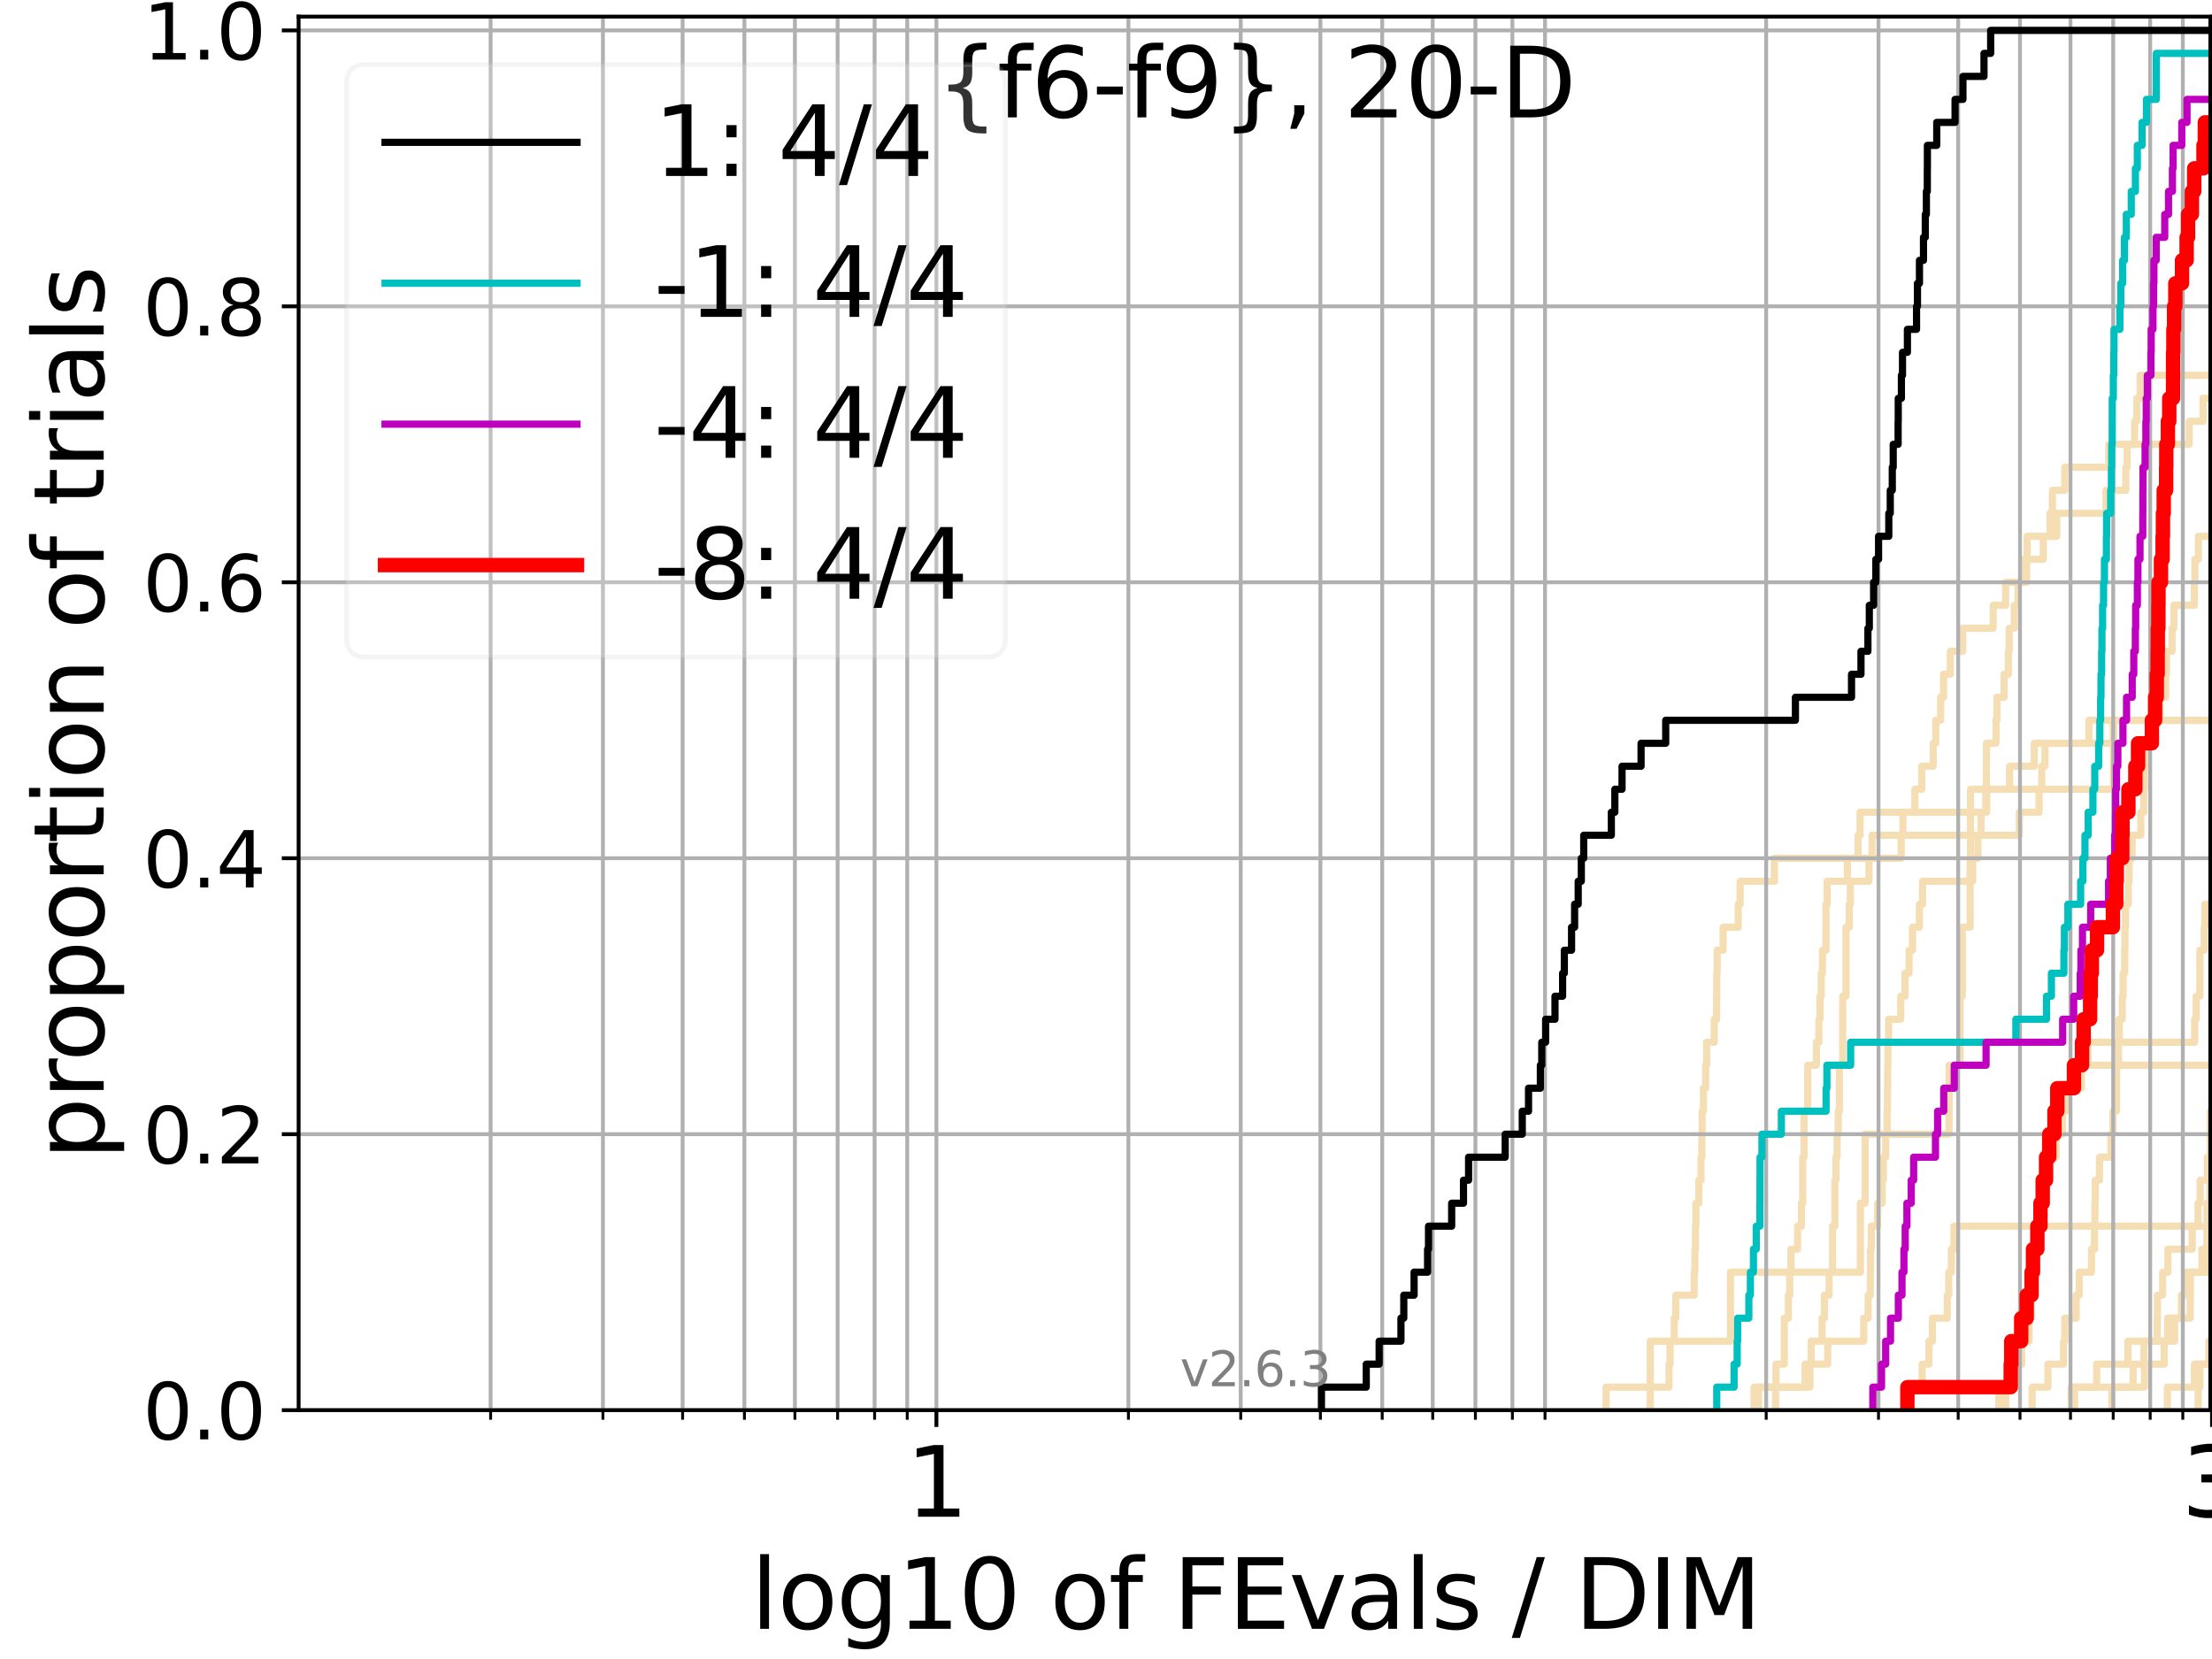 <?xml version="1.0" encoding="utf-8" standalone="no"?>
<!DOCTYPE svg PUBLIC "-//W3C//DTD SVG 1.1//EN"
  "http://www.w3.org/Graphics/SVG/1.1/DTD/svg11.dtd">
<svg xmlns:xlink="http://www.w3.org/1999/xlink" width="460.8pt" height="345.6pt" viewBox="0 0 460.8 345.6" xmlns="http://www.w3.org/2000/svg" version="1.1">
 <defs>
  <style type="text/css">*{stroke-linejoin: round; stroke-linecap: butt}</style>
 </defs>
 <g id="figure_1">
  <g id="patch_1">
   <path d="M 0 345.6 
L 460.8 345.6 
L 460.8 0 
L 0 0 
z
" style="fill: #ffffff"/>
  </g>
  <g id="axes_1">
   <g id="patch_2">
    <path d="M 62.208 293.76 
L 460.8 293.76 
L 460.8 3.456 
L 62.208 3.456 
z
" style="fill: #ffffff"/>
   </g>
   <g id="line2d_1">
    <path d="M 365.411 293.76 
L 365.411 288.97 
L 369.973 288.97 
L 369.973 284.179 
L 371.701 284.179 
L 371.701 279.389 
L 371.701 279.389 
L 371.701 274.598 
L 372.546 274.598 
L 372.546 269.808 
L 372.825 269.808 
L 372.825 265.017 
L 373.103 265.017 
L 373.103 260.227 
L 374.471 260.227 
L 374.471 255.436 
L 375.277 255.436 
L 375.277 250.646 
L 375.543 250.646 
L 375.543 245.855 
L 375.543 245.855 
L 375.543 241.065 
L 375.808 241.065 
L 375.808 236.274 
L 375.808 236.274 
L 375.808 231.484 
L 376.596 231.484 
L 376.596 226.693 
L 376.596 226.693 
L 376.596 221.903 
L 378.392 221.903 
L 378.392 217.112 
L 378.895 217.112 
L 378.895 212.322 
L 379.145 212.322 
L 379.145 207.531 
L 379.394 207.531 
L 379.394 202.741 
L 379.642 202.741 
L 379.642 197.95 
L 380.379 197.95 
L 380.379 193.16 
L 380.379 193.16 
L 380.379 188.369 
L 380.623 188.369 
L 380.623 183.579 
L 384.841 183.579 
L 384.841 178.788 
L 387.058 178.788 
L 387.058 173.998 
L 387.491 173.998 
L 387.491 169.207 
L 413.878 169.207 
L 413.878 164.417 
L 418.634 164.417 
L 418.634 159.626 
L 423.773 159.626 
L 423.773 154.836 
L 435.152 154.836 
L 435.152 150.045 
L 435.152 150.045 
L 435.152 150.045 
L 460.8 150.045 
" clip-path="url(#p0fadbad794)" style="fill: none; stroke: #f5deb3; stroke-width: 1.5; stroke-linecap: square"/>
   </g>
   <g id="line2d_2"/>
   <g id="line2d_3">
    <path d="M 366.338 293.76 
L 366.338 288.97 
L 376.034 288.97 
L 376.034 284.179 
L 380.739 284.179 
L 380.739 279.389 
L 388.257 279.389 
L 388.257 274.598 
L 389.163 274.598 
L 389.163 269.808 
L 389.63 269.808 
L 389.63 265.017 
L 389.67 265.017 
L 389.67 260.227 
L 389.828 260.227 
L 389.828 255.436 
L 391.136 255.436 
L 391.136 250.646 
L 392.074 250.646 
L 392.074 245.855 
L 392.339 245.855 
L 392.339 241.065 
L 392.819 241.065 
L 392.819 236.274 
L 393.118 236.274 
L 393.118 231.484 
L 393.192 231.484 
L 393.192 226.693 
L 393.239 226.693 
L 393.239 221.903 
L 393.285 221.903 
L 393.285 217.112 
L 393.434 217.112 
L 393.434 212.322 
L 395.956 212.322 
L 395.956 207.531 
L 396.845 207.531 
L 396.845 202.741 
L 397.696 202.741 
L 397.696 197.95 
L 398.414 197.95 
L 398.414 193.16 
L 399.851 193.16 
L 399.851 188.369 
L 400.503 188.369 
L 400.503 183.579 
L 410.963 183.579 
L 410.963 178.788 
L 412.034 178.788 
L 412.034 173.998 
L 412.682 173.998 
L 412.682 169.207 
L 413.683 169.207 
L 413.683 164.417 
L 413.781 164.417 
L 413.781 159.626 
L 413.82 159.626 
L 413.82 154.836 
L 415.798 154.836 
L 415.798 150.045 
L 415.993 150.045 
L 415.993 145.255 
L 417.485 145.255 
L 417.485 140.464 
L 418.382 140.464 
L 418.382 135.674 
L 418.545 135.674 
L 418.545 130.883 
L 419.621 130.883 
L 419.621 126.093 
L 420.41 126.093 
L 420.41 121.302 
L 422.178 121.302 
L 422.178 116.512 
L 425.649 116.512 
L 425.649 111.721 
L 428.456 111.721 
L 428.456 106.931 
L 438.716 106.931 
L 438.716 102.14 
L 442.838 102.14 
L 442.838 97.35 
L 443.117 97.35 
L 443.117 92.559 
L 444.675 92.559 
L 444.675 87.769 
L 445.139 87.769 
L 445.139 82.978 
L 445.824 82.978 
L 445.824 78.188 
L 445.824 78.188 
L 445.824 78.188 
L 460.8 78.188 
" clip-path="url(#p0fadbad794)" style="fill: none; stroke: #f5deb3; stroke-width: 1.5; stroke-linecap: square"/>
   </g>
   <g id="line2d_4">
    <path d="M 439.951 293.76 
L 439.951 288.97 
L 446.74 288.97 
L 446.74 284.179 
L 450.836 284.179 
L 450.836 279.389 
L 451.551 279.389 
L 451.551 274.598 
L 456.267 274.598 
L 456.267 269.808 
L 456.295 269.808 
L 456.295 265.017 
L 458.708 265.017 
L 458.708 260.227 
L 459.746 260.227 
L 459.746 255.436 
L 459.77 255.436 
L 459.77 250.646 
L 460.392 250.646 
L 460.392 245.855 
L 461.205 245.855 
L 461.205 241.065 
L 461.77 241.065 
L 461.77 236.274 
L 461.8 236.274 
" clip-path="url(#p0fadbad794)" style="fill: none; stroke: #f5deb3; stroke-width: 1.5; stroke-linecap: square"/>
   </g>
   <g id="line2d_5"/>
   <g id="line2d_6"/>
   <g id="line2d_7">
    <path d="M 417.826 293.76 
L 417.826 288.97 
L 418.466 288.97 
L 418.466 284.179 
L 421.155 284.179 
L 421.155 279.389 
L 421.981 279.389 
L 421.981 274.598 
L 422.442 274.598 
L 422.442 269.808 
L 422.839 269.808 
L 422.839 265.017 
L 423.85 265.017 
L 423.85 260.227 
L 424.335 260.227 
L 424.335 255.436 
L 424.762 255.436 
L 424.762 250.646 
L 426.267 250.646 
L 426.267 245.855 
L 426.351 245.855 
L 426.351 241.065 
L 427.595 241.065 
L 427.595 236.274 
L 429.661 236.274 
L 429.661 231.484 
L 429.888 231.484 
L 429.888 226.693 
L 432.594 226.693 
L 432.594 221.903 
L 461.8 221.903 
" clip-path="url(#p0fadbad794)" style="fill: none; stroke: #f5deb3; stroke-width: 1.5; stroke-linecap: square"/>
   </g>
   <g id="line2d_8">
    <path clip-path="url(#p0fadbad794)" style="fill: none; stroke: #f5deb3; stroke-width: 1.5; stroke-linecap: square"/>
   </g>
   <g id="line2d_9">
    <path d="M 416.393 293.76 
L 416.393 288.97 
L 419.785 288.97 
L 419.785 284.179 
L 419.99 284.179 
L 419.99 279.389 
L 422.7 279.389 
L 422.7 274.598 
L 423.1 274.598 
L 423.1 269.808 
L 423.217 269.808 
L 423.217 265.017 
L 423.625 265.017 
L 423.625 260.227 
L 424.204 260.227 
L 424.204 255.436 
L 425.239 255.436 
L 425.239 250.646 
L 425.453 250.646 
L 425.453 245.855 
L 425.946 245.855 
L 425.946 241.065 
L 428.299 241.065 
L 428.299 236.274 
L 428.884 236.274 
L 428.884 231.484 
L 430.34 231.484 
L 430.34 226.693 
L 433.606 226.693 
L 433.606 221.903 
L 434.935 221.903 
L 434.935 217.112 
L 457.187 217.112 
L 457.187 212.322 
L 457.511 212.322 
L 457.511 207.531 
L 458.282 207.531 
L 458.282 202.741 
L 458.288 202.741 
L 458.288 197.95 
L 459.176 197.95 
L 459.176 193.16 
L 459.31 193.16 
L 459.31 188.369 
L 460.889 188.369 
L 460.889 183.579 
L 461.465 183.579 
L 461.465 178.788 
L 461.582 178.788 
L 461.582 173.998 
L 461.696 173.998 
L 461.696 169.207 
L 461.761 169.207 
L 461.761 164.417 
L 461.8 164.417 
" clip-path="url(#p0fadbad794)" style="fill: none; stroke: #f5deb3; stroke-width: 1.5; stroke-linecap: square"/>
   </g>
   <g id="line2d_10">
    <path clip-path="url(#p0fadbad794)" style="fill: none; stroke: #f5deb3; stroke-width: 1.5; stroke-linecap: square"/>
   </g>
   <g id="line2d_11">
    <path d="M 432.169 293.76 
L 432.169 288.97 
L 436.771 288.97 
L 436.771 284.179 
L 443.281 284.179 
L 443.281 279.389 
L 453.022 279.389 
L 453.022 274.598 
L 454.425 274.598 
L 454.425 269.808 
L 455.155 269.808 
L 455.155 265.017 
L 460.08 265.017 
L 460.08 260.227 
L 460.156 260.227 
L 460.156 255.436 
L 460.97 255.436 
L 460.97 250.646 
L 461.8 250.646 
" clip-path="url(#p0fadbad794)" style="fill: none; stroke: #f5deb3; stroke-width: 1.5; stroke-linecap: square"/>
   </g>
   <g id="line2d_12">
    <path d="M 369.889 293.76 
L 369.889 288.97 
L 377.041 288.97 
L 377.041 284.179 
L 377.299 284.179 
L 377.299 279.389 
L 379.571 279.389 
L 379.571 274.598 
L 380.065 274.598 
L 380.065 269.808 
L 381.038 269.808 
L 381.038 265.017 
L 381.758 265.017 
L 381.758 260.227 
L 381.758 260.227 
L 381.758 255.436 
L 382.233 255.436 
L 382.233 250.646 
L 382.233 250.646 
L 382.233 245.855 
L 382.469 245.855 
L 382.469 241.065 
L 382.704 241.065 
L 382.704 236.274 
L 382.938 236.274 
L 382.938 231.484 
L 383.171 231.484 
L 383.171 226.693 
L 383.171 226.693 
L 383.171 221.903 
L 383.864 221.903 
L 383.864 217.112 
L 383.864 217.112 
L 383.864 212.322 
L 383.864 212.322 
L 383.864 207.531 
L 384.55 207.531 
L 384.55 202.741 
L 384.55 202.741 
L 384.55 197.95 
L 384.55 197.95 
L 384.55 193.16 
L 385.227 193.16 
L 385.227 188.369 
L 385.451 188.369 
L 385.451 183.579 
L 389.342 183.579 
L 389.342 178.788 
L 396.044 178.788 
L 396.044 173.998 
L 420.665 173.998 
L 420.665 169.207 
L 424.767 169.207 
L 424.767 164.417 
L 425.33 164.417 
L 425.33 159.626 
L 425.998 159.626 
L 425.998 154.836 
L 440.252 154.836 
L 440.252 150.045 
L 440.252 150.045 
L 440.252 150.045 
L 460.8 150.045 
" clip-path="url(#p0fadbad794)" style="fill: none; stroke: #f5deb3; stroke-width: 1.5; stroke-linecap: square"/>
   </g>
   <g id="line2d_13"/>
   <g id="line2d_14"/>
   <g id="line2d_15"/>
   <g id="line2d_16">
    <path clip-path="url(#p0fadbad794)" style="fill: none; stroke: #f5deb3; stroke-width: 1.5; stroke-linecap: square"/>
   </g>
   <g id="line2d_17">
    <path clip-path="url(#p0fadbad794)" style="fill: none; stroke: #f5deb3; stroke-width: 1.5; stroke-linecap: square"/>
   </g>
   <g id="line2d_18">
    <path d="M 334.578 293.76 
L 334.578 288.97 
L 347.68 288.97 
L 347.68 284.179 
L 347.905 284.179 
L 347.905 279.389 
L 348.776 279.389 
L 348.776 274.598 
L 349.097 274.598 
L 349.097 269.808 
L 352.944 269.808 
L 352.944 265.017 
L 353.075 265.017 
L 353.075 260.227 
L 353.206 260.227 
L 353.206 255.436 
L 353.28 255.436 
L 353.28 250.646 
L 353.89 250.646 
L 353.89 245.855 
L 354.349 245.855 
L 354.349 241.065 
L 354.531 241.065 
L 354.531 236.274 
L 354.585 236.274 
L 354.585 231.484 
L 354.858 231.484 
L 354.858 226.693 
L 355.308 226.693 
L 355.308 221.903 
L 355.523 221.903 
L 355.523 217.112 
L 357.111 217.112 
L 357.111 212.322 
L 357.596 212.322 
L 357.596 207.531 
L 357.631 207.531 
L 357.631 202.741 
L 357.717 202.741 
L 357.717 197.95 
L 358.96 197.95 
L 358.96 193.16 
L 362.108 193.16 
L 362.108 188.369 
L 362.506 188.369 
L 362.506 183.579 
L 369.638 183.579 
L 369.638 178.788 
L 389.986 178.788 
L 389.986 173.998 
L 396.415 173.998 
L 396.415 169.207 
L 398.906 169.207 
L 398.906 164.417 
L 400.338 164.417 
L 400.338 159.626 
L 402.723 159.626 
L 402.723 154.836 
L 403.25 154.836 
L 403.25 150.045 
L 404.266 150.045 
L 404.266 145.255 
L 404.877 145.255 
L 404.877 140.464 
L 406.289 140.464 
L 406.289 135.674 
L 408.865 135.674 
L 408.865 130.883 
L 415.222 130.883 
L 415.222 126.093 
L 417.814 126.093 
L 417.814 121.302 
L 421.652 121.302 
L 421.652 116.512 
L 422.285 116.512 
L 422.285 111.721 
L 427.075 111.721 
L 427.075 106.931 
L 427.549 106.931 
L 427.549 102.14 
L 430.119 102.14 
L 430.119 97.35 
L 439.297 97.35 
L 439.297 92.559 
L 456.045 92.559 
L 456.045 87.769 
L 458.935 87.769 
L 458.935 82.978 
L 461.8 82.978 
" clip-path="url(#p0fadbad794)" style="fill: none; stroke: #f5deb3; stroke-width: 1.5; stroke-linecap: square"/>
   </g>
   <g id="line2d_19"/>
   <g id="line2d_20">
    <path d="M 451.497 293.76 
L 451.497 288.97 
L 457.153 288.97 
L 457.153 284.179 
L 461.8 284.179 
" clip-path="url(#p0fadbad794)" style="fill: none; stroke: #f5deb3; stroke-width: 1.5; stroke-linecap: square"/>
   </g>
   <g id="line2d_21"/>
   <g id="line2d_22">
    <path d="M 457.919 293.76 
L 457.919 288.97 
L 458.267 288.97 
L 458.267 284.179 
L 460.159 284.179 
L 460.159 279.389 
L 461.44 279.389 
L 461.44 274.598 
L 461.8 274.598 
" clip-path="url(#p0fadbad794)" style="fill: none; stroke: #f5deb3; stroke-width: 1.5; stroke-linecap: square"/>
   </g>
   <g id="line2d_23">
    <path clip-path="url(#p0fadbad794)" style="fill: none; stroke: #f5deb3; stroke-width: 1.5; stroke-linecap: square"/>
   </g>
   <g id="line2d_24">
    <path d="M 431.459 293.76 
L 431.459 288.97 
L 444.369 288.97 
L 444.369 284.179 
L 446.644 284.179 
L 446.644 279.389 
L 449.384 279.389 
L 449.384 274.598 
L 449.437 274.598 
L 449.437 269.808 
L 450.523 269.808 
L 450.523 265.017 
L 451.615 265.017 
L 451.615 260.227 
L 456.665 260.227 
L 456.665 255.436 
L 457.898 255.436 
L 457.898 250.646 
L 458.336 250.646 
L 458.336 245.855 
L 459.831 245.855 
L 459.831 241.065 
L 460.459 241.065 
L 460.459 236.274 
L 460.482 236.274 
L 460.482 231.484 
L 461.8 231.484 
" clip-path="url(#p0fadbad794)" style="fill: none; stroke: #f5deb3; stroke-width: 1.5; stroke-linecap: square"/>
   </g>
   <g id="line2d_25">
    <path clip-path="url(#p0fadbad794)" style="fill: none; stroke: #f5deb3; stroke-width: 1.5; stroke-linecap: square"/>
   </g>
   <g id="line2d_26">
    <path clip-path="url(#p0fadbad794)" style="fill: none; stroke: #f5deb3; stroke-width: 1.5; stroke-linecap: square"/>
   </g>
   <g id="line2d_27">
    <path d="M 423.333 293.76 
L 423.333 288.97 
L 426.617 288.97 
L 426.617 284.179 
L 429.878 284.179 
L 429.878 279.389 
L 430.134 279.389 
L 430.134 274.598 
L 432.509 274.598 
L 432.509 269.808 
L 433.137 269.808 
L 433.137 265.017 
L 435.694 265.017 
L 435.694 260.227 
L 436.319 260.227 
L 436.319 255.436 
L 436.412 255.436 
L 436.412 250.646 
L 436.482 250.646 
L 436.482 245.855 
L 437.363 245.855 
L 437.363 241.065 
L 439.747 241.065 
L 439.747 236.274 
L 440.174 236.274 
L 440.174 231.484 
L 440.911 231.484 
L 440.911 226.693 
L 440.92 226.693 
L 440.92 221.903 
L 441.313 221.903 
L 441.313 217.112 
L 441.471 217.112 
L 441.471 212.322 
L 442.097 212.322 
L 442.097 207.531 
L 442.276 207.531 
L 442.276 202.741 
L 442.609 202.741 
L 442.609 197.95 
L 442.664 197.95 
L 442.664 193.16 
L 442.779 193.16 
L 442.779 188.369 
L 443.371 188.369 
L 443.371 183.579 
L 443.535 183.579 
L 443.535 178.788 
L 444.158 178.788 
L 444.158 173.998 
L 445.969 173.998 
L 445.969 169.207 
L 446.585 169.207 
L 446.585 164.417 
L 446.729 164.417 
L 446.729 159.626 
L 447.026 159.626 
L 447.026 154.836 
L 447.635 154.836 
L 447.635 150.045 
L 449.972 150.045 
L 449.972 145.255 
L 451.15 145.255 
L 451.15 140.464 
L 451.327 140.464 
L 451.327 135.674 
L 452.472 135.674 
L 452.472 130.883 
L 452.854 130.883 
L 452.854 126.093 
L 457.134 126.093 
L 457.134 121.302 
L 457.236 121.302 
L 457.236 116.512 
L 457.971 116.512 
L 457.971 111.721 
L 461.8 111.721 
" clip-path="url(#p0fadbad794)" style="fill: none; stroke: #f5deb3; stroke-width: 1.5; stroke-linecap: square"/>
   </g>
   <g id="line2d_28">
    <path d="M 397.35 293.76 
L 397.35 288.97 
L 400.412 288.97 
L 400.412 284.179 
L 401.833 284.179 
L 401.833 279.389 
L 402.557 279.389 
L 402.557 274.598 
L 405.655 274.598 
L 405.655 269.808 
L 405.954 269.808 
L 405.954 265.017 
L 406.512 265.017 
L 406.512 260.227 
L 407.041 260.227 
L 407.041 255.436 
L 461.8 255.436 
" clip-path="url(#p0fadbad794)" style="fill: none; stroke: #f5deb3; stroke-width: 1.5; stroke-linecap: square"/>
   </g>
   <g id="line2d_29">
    <path d="M 343.781 293.76 
L 343.781 288.97 
L 343.781 288.97 
L 343.781 284.179 
L 343.781 284.179 
L 343.781 279.389 
L 360.474 279.389 
L 360.474 274.598 
L 360.474 274.598 
L 360.474 269.808 
L 360.474 269.808 
L 360.474 265.017 
L 387.553 265.017 
L 387.553 260.227 
L 387.553 260.227 
L 387.553 255.436 
L 387.553 255.436 
L 387.553 250.646 
L 388.53 250.646 
L 388.53 245.855 
L 388.53 245.855 
L 388.53 241.065 
L 388.53 241.065 
L 388.53 236.274 
L 406.014 236.274 
L 406.014 231.484 
L 406.014 231.484 
L 406.014 226.693 
L 406.014 226.693 
L 406.014 221.903 
L 408.302 221.903 
L 408.302 217.112 
L 408.302 217.112 
L 408.302 212.322 
L 408.302 212.322 
L 408.302 207.531 
L 408.787 207.531 
L 408.787 202.741 
L 408.787 202.741 
L 408.787 197.95 
L 408.787 197.95 
L 408.787 193.16 
L 410.406 193.16 
L 410.406 188.369 
L 410.406 188.369 
L 410.406 183.579 
L 410.406 183.579 
L 410.406 178.788 
L 410.489 178.788 
L 410.489 173.998 
L 410.489 173.998 
L 410.489 169.207 
L 410.489 169.207 
L 410.489 164.417 
L 440.281 164.417 
L 440.281 159.626 
L 440.281 159.626 
L 440.281 154.836 
L 440.281 154.836 
L 440.281 150.045 
L 440.281 150.045 
L 440.281 150.045 
L 460.8 150.045 
" clip-path="url(#p0fadbad794)" style="fill: none; stroke: #f5deb3; stroke-width: 1.5; stroke-linecap: square"/>
   </g>
   <g id="line2d_30"/>
   <g id="matplotlib.axis_1">
    <g id="xtick_1">
     <g id="line2d_31">
      <path d="M 195.072 293.76 
L 195.072 3.456 
" clip-path="url(#p0fadbad794)" style="fill: none; stroke: #b0b0b0; stroke-width: 0.8; stroke-linecap: square"/>
     </g>
     <g id="line2d_32">
      <defs>
       <path id="mc99921ba79" d="M 0 0 
L 0 3.5 
" style="stroke: #000000; stroke-width: 0.8"/>
      </defs>
      <g>
       <use xlink:href="#mc99921ba79" x="195.072" y="293.76" style="stroke: #000000; stroke-width: 0.8"/>
      </g>
     </g>
     <g id="text_1">
      <!-- 1 -->
      <g transform="translate(188.709 315.957) scale(0.2 -0.2)">
       <defs>
        <path id="DejaVuSans-31" d="M 794 531 
L 1825 531 
L 1825 4091 
L 703 3866 
L 703 4441 
L 1819 4666 
L 2450 4666 
L 2450 531 
L 3481 531 
L 3481 0 
L 794 0 
L 794 531 
z
" transform="scale(0.016)"/>
       </defs>
       <use xlink:href="#DejaVuSans-31"/>
      </g>
     </g>
    </g>
    <g id="xtick_2">
     <g id="line2d_33">
      <path d="M 460.8 293.76 
L 460.8 3.456 
" clip-path="url(#p0fadbad794)" style="fill: none; stroke: #b0b0b0; stroke-width: 0.8; stroke-linecap: square"/>
     </g>
     <g id="line2d_34">
      <g>
       <use xlink:href="#mc99921ba79" x="460.8" y="293.76" style="stroke: #000000; stroke-width: 0.8"/>
      </g>
     </g>
     <g id="text_2">
      <!-- 3 -->
      <g transform="translate(454.438 315.957) scale(0.2 -0.2)">
       <defs>
        <path id="DejaVuSans-33" d="M 2597 2516 
Q 3050 2419 3304 2112 
Q 3559 1806 3559 1356 
Q 3559 666 3084 287 
Q 2609 -91 1734 -91 
Q 1441 -91 1130 -33 
Q 819 25 488 141 
L 488 750 
Q 750 597 1062 519 
Q 1375 441 1716 441 
Q 2309 441 2620 675 
Q 2931 909 2931 1356 
Q 2931 1769 2642 2001 
Q 2353 2234 1838 2234 
L 1294 2234 
L 1294 2753 
L 1863 2753 
Q 2328 2753 2575 2939 
Q 2822 3125 2822 3475 
Q 2822 3834 2567 4026 
Q 2313 4219 1838 4219 
Q 1578 4219 1281 4162 
Q 984 4106 628 3988 
L 628 4550 
Q 988 4650 1302 4700 
Q 1616 4750 1894 4750 
Q 2613 4750 3031 4423 
Q 3450 4097 3450 3541 
Q 3450 3153 3228 2886 
Q 3006 2619 2597 2516 
z
" transform="scale(0.016)"/>
       </defs>
       <use xlink:href="#DejaVuSans-33"/>
      </g>
     </g>
    </g>
    <g id="xtick_3">
     <g id="line2d_35">
      <path d="M 102.204 293.76 
L 102.204 3.456 
" clip-path="url(#p0fadbad794)" style="fill: none; stroke: #b0b0b0; stroke-width: 0.8; stroke-linecap: square"/>
     </g>
     <g id="line2d_36">
      <defs>
       <path id="m46fb2d1702" d="M 0 0 
L 0 2 
" style="stroke: #000000; stroke-width: 0.6"/>
      </defs>
      <g>
       <use xlink:href="#m46fb2d1702" x="102.204" y="293.76" style="stroke: #000000; stroke-width: 0.6"/>
      </g>
     </g>
    </g>
    <g id="xtick_4">
     <g id="line2d_37">
      <path d="M 125.6 293.76 
L 125.6 3.456 
" clip-path="url(#p0fadbad794)" style="fill: none; stroke: #b0b0b0; stroke-width: 0.8; stroke-linecap: square"/>
     </g>
     <g id="line2d_38">
      <g>
       <use xlink:href="#m46fb2d1702" x="125.6" y="293.76" style="stroke: #000000; stroke-width: 0.6"/>
      </g>
     </g>
    </g>
    <g id="xtick_5">
     <g id="line2d_39">
      <path d="M 142.2 293.76 
L 142.2 3.456 
" clip-path="url(#p0fadbad794)" style="fill: none; stroke: #b0b0b0; stroke-width: 0.8; stroke-linecap: square"/>
     </g>
     <g id="line2d_40">
      <g>
       <use xlink:href="#m46fb2d1702" x="142.2" y="293.76" style="stroke: #000000; stroke-width: 0.6"/>
      </g>
     </g>
    </g>
    <g id="xtick_6">
     <g id="line2d_41">
      <path d="M 155.076 293.76 
L 155.076 3.456 
" clip-path="url(#p0fadbad794)" style="fill: none; stroke: #b0b0b0; stroke-width: 0.8; stroke-linecap: square"/>
     </g>
     <g id="line2d_42">
      <g>
       <use xlink:href="#m46fb2d1702" x="155.076" y="293.76" style="stroke: #000000; stroke-width: 0.6"/>
      </g>
     </g>
    </g>
    <g id="xtick_7">
     <g id="line2d_43">
      <path d="M 165.596 293.76 
L 165.596 3.456 
" clip-path="url(#p0fadbad794)" style="fill: none; stroke: #b0b0b0; stroke-width: 0.8; stroke-linecap: square"/>
     </g>
     <g id="line2d_44">
      <g>
       <use xlink:href="#m46fb2d1702" x="165.596" y="293.76" style="stroke: #000000; stroke-width: 0.6"/>
      </g>
     </g>
    </g>
    <g id="xtick_8">
     <g id="line2d_45">
      <path d="M 174.491 293.76 
L 174.491 3.456 
" clip-path="url(#p0fadbad794)" style="fill: none; stroke: #b0b0b0; stroke-width: 0.8; stroke-linecap: square"/>
     </g>
     <g id="line2d_46">
      <g>
       <use xlink:href="#m46fb2d1702" x="174.491" y="293.76" style="stroke: #000000; stroke-width: 0.6"/>
      </g>
     </g>
    </g>
    <g id="xtick_9">
     <g id="line2d_47">
      <path d="M 182.196 293.76 
L 182.196 3.456 
" clip-path="url(#p0fadbad794)" style="fill: none; stroke: #b0b0b0; stroke-width: 0.8; stroke-linecap: square"/>
     </g>
     <g id="line2d_48">
      <g>
       <use xlink:href="#m46fb2d1702" x="182.196" y="293.76" style="stroke: #000000; stroke-width: 0.6"/>
      </g>
     </g>
    </g>
    <g id="xtick_10">
     <g id="line2d_49">
      <path d="M 188.992 293.76 
L 188.992 3.456 
" clip-path="url(#p0fadbad794)" style="fill: none; stroke: #b0b0b0; stroke-width: 0.8; stroke-linecap: square"/>
     </g>
     <g id="line2d_50">
      <g>
       <use xlink:href="#m46fb2d1702" x="188.992" y="293.76" style="stroke: #000000; stroke-width: 0.6"/>
      </g>
     </g>
    </g>
    <g id="xtick_11">
     <g id="line2d_51">
      <path d="M 235.068 293.76 
L 235.068 3.456 
" clip-path="url(#p0fadbad794)" style="fill: none; stroke: #b0b0b0; stroke-width: 0.8; stroke-linecap: square"/>
     </g>
     <g id="line2d_52">
      <g>
       <use xlink:href="#m46fb2d1702" x="235.068" y="293.76" style="stroke: #000000; stroke-width: 0.6"/>
      </g>
     </g>
    </g>
    <g id="xtick_12">
     <g id="line2d_53">
      <path d="M 258.464 293.76 
L 258.464 3.456 
" clip-path="url(#p0fadbad794)" style="fill: none; stroke: #b0b0b0; stroke-width: 0.8; stroke-linecap: square"/>
     </g>
     <g id="line2d_54">
      <g>
       <use xlink:href="#m46fb2d1702" x="258.464" y="293.76" style="stroke: #000000; stroke-width: 0.6"/>
      </g>
     </g>
    </g>
    <g id="xtick_13">
     <g id="line2d_55">
      <path d="M 275.064 293.76 
L 275.064 3.456 
" clip-path="url(#p0fadbad794)" style="fill: none; stroke: #b0b0b0; stroke-width: 0.8; stroke-linecap: square"/>
     </g>
     <g id="line2d_56">
      <g>
       <use xlink:href="#m46fb2d1702" x="275.064" y="293.76" style="stroke: #000000; stroke-width: 0.6"/>
      </g>
     </g>
    </g>
    <g id="xtick_14">
     <g id="line2d_57">
      <path d="M 287.94 293.76 
L 287.94 3.456 
" clip-path="url(#p0fadbad794)" style="fill: none; stroke: #b0b0b0; stroke-width: 0.8; stroke-linecap: square"/>
     </g>
     <g id="line2d_58">
      <g>
       <use xlink:href="#m46fb2d1702" x="287.94" y="293.76" style="stroke: #000000; stroke-width: 0.6"/>
      </g>
     </g>
    </g>
    <g id="xtick_15">
     <g id="line2d_59">
      <path d="M 298.46 293.76 
L 298.46 3.456 
" clip-path="url(#p0fadbad794)" style="fill: none; stroke: #b0b0b0; stroke-width: 0.8; stroke-linecap: square"/>
     </g>
     <g id="line2d_60">
      <g>
       <use xlink:href="#m46fb2d1702" x="298.46" y="293.76" style="stroke: #000000; stroke-width: 0.6"/>
      </g>
     </g>
    </g>
    <g id="xtick_16">
     <g id="line2d_61">
      <path d="M 307.355 293.76 
L 307.355 3.456 
" clip-path="url(#p0fadbad794)" style="fill: none; stroke: #b0b0b0; stroke-width: 0.8; stroke-linecap: square"/>
     </g>
     <g id="line2d_62">
      <g>
       <use xlink:href="#m46fb2d1702" x="307.355" y="293.76" style="stroke: #000000; stroke-width: 0.6"/>
      </g>
     </g>
    </g>
    <g id="xtick_17">
     <g id="line2d_63">
      <path d="M 315.06 293.76 
L 315.06 3.456 
" clip-path="url(#p0fadbad794)" style="fill: none; stroke: #b0b0b0; stroke-width: 0.8; stroke-linecap: square"/>
     </g>
     <g id="line2d_64">
      <g>
       <use xlink:href="#m46fb2d1702" x="315.06" y="293.76" style="stroke: #000000; stroke-width: 0.6"/>
      </g>
     </g>
    </g>
    <g id="xtick_18">
     <g id="line2d_65">
      <path d="M 321.856 293.76 
L 321.856 3.456 
" clip-path="url(#p0fadbad794)" style="fill: none; stroke: #b0b0b0; stroke-width: 0.8; stroke-linecap: square"/>
     </g>
     <g id="line2d_66">
      <g>
       <use xlink:href="#m46fb2d1702" x="321.856" y="293.76" style="stroke: #000000; stroke-width: 0.6"/>
      </g>
     </g>
    </g>
    <g id="xtick_19">
     <g id="line2d_67">
      <path d="M 367.932 293.76 
L 367.932 3.456 
" clip-path="url(#p0fadbad794)" style="fill: none; stroke: #b0b0b0; stroke-width: 0.8; stroke-linecap: square"/>
     </g>
     <g id="line2d_68">
      <g>
       <use xlink:href="#m46fb2d1702" x="367.932" y="293.76" style="stroke: #000000; stroke-width: 0.6"/>
      </g>
     </g>
    </g>
    <g id="xtick_20">
     <g id="line2d_69">
      <path d="M 391.328 293.76 
L 391.328 3.456 
" clip-path="url(#p0fadbad794)" style="fill: none; stroke: #b0b0b0; stroke-width: 0.8; stroke-linecap: square"/>
     </g>
     <g id="line2d_70">
      <g>
       <use xlink:href="#m46fb2d1702" x="391.328" y="293.76" style="stroke: #000000; stroke-width: 0.6"/>
      </g>
     </g>
    </g>
    <g id="xtick_21">
     <g id="line2d_71">
      <path d="M 407.928 293.76 
L 407.928 3.456 
" clip-path="url(#p0fadbad794)" style="fill: none; stroke: #b0b0b0; stroke-width: 0.8; stroke-linecap: square"/>
     </g>
     <g id="line2d_72">
      <g>
       <use xlink:href="#m46fb2d1702" x="407.928" y="293.76" style="stroke: #000000; stroke-width: 0.6"/>
      </g>
     </g>
    </g>
    <g id="xtick_22">
     <g id="line2d_73">
      <path d="M 420.804 293.76 
L 420.804 3.456 
" clip-path="url(#p0fadbad794)" style="fill: none; stroke: #b0b0b0; stroke-width: 0.8; stroke-linecap: square"/>
     </g>
     <g id="line2d_74">
      <g>
       <use xlink:href="#m46fb2d1702" x="420.804" y="293.76" style="stroke: #000000; stroke-width: 0.6"/>
      </g>
     </g>
    </g>
    <g id="xtick_23">
     <g id="line2d_75">
      <path d="M 431.324 293.76 
L 431.324 3.456 
" clip-path="url(#p0fadbad794)" style="fill: none; stroke: #b0b0b0; stroke-width: 0.8; stroke-linecap: square"/>
     </g>
     <g id="line2d_76">
      <g>
       <use xlink:href="#m46fb2d1702" x="431.324" y="293.76" style="stroke: #000000; stroke-width: 0.6"/>
      </g>
     </g>
    </g>
    <g id="xtick_24">
     <g id="line2d_77">
      <path d="M 440.219 293.76 
L 440.219 3.456 
" clip-path="url(#p0fadbad794)" style="fill: none; stroke: #b0b0b0; stroke-width: 0.8; stroke-linecap: square"/>
     </g>
     <g id="line2d_78">
      <g>
       <use xlink:href="#m46fb2d1702" x="440.219" y="293.76" style="stroke: #000000; stroke-width: 0.6"/>
      </g>
     </g>
    </g>
    <g id="xtick_25">
     <g id="line2d_79">
      <path d="M 447.924 293.76 
L 447.924 3.456 
" clip-path="url(#p0fadbad794)" style="fill: none; stroke: #b0b0b0; stroke-width: 0.8; stroke-linecap: square"/>
     </g>
     <g id="line2d_80">
      <g>
       <use xlink:href="#m46fb2d1702" x="447.924" y="293.76" style="stroke: #000000; stroke-width: 0.6"/>
      </g>
     </g>
    </g>
    <g id="xtick_26">
     <g id="line2d_81">
      <path d="M 454.72 293.76 
L 454.72 3.456 
" clip-path="url(#p0fadbad794)" style="fill: none; stroke: #b0b0b0; stroke-width: 0.8; stroke-linecap: square"/>
     </g>
     <g id="line2d_82">
      <g>
       <use xlink:href="#m46fb2d1702" x="454.72" y="293.76" style="stroke: #000000; stroke-width: 0.6"/>
      </g>
     </g>
    </g>
    <g id="text_3">
     <!-- log10 of FEvals / DIM -->
     <g transform="translate(156.431 339.313) scale(0.2 -0.2)">
      <defs>
       <path id="DejaVuSans-6c" d="M 603 4863 
L 1178 4863 
L 1178 0 
L 603 0 
L 603 4863 
z
" transform="scale(0.016)"/>
       <path id="DejaVuSans-6f" d="M 1959 3097 
Q 1497 3097 1228 2736 
Q 959 2375 959 1747 
Q 959 1119 1226 758 
Q 1494 397 1959 397 
Q 2419 397 2687 759 
Q 2956 1122 2956 1747 
Q 2956 2369 2687 2733 
Q 2419 3097 1959 3097 
z
M 1959 3584 
Q 2709 3584 3137 3096 
Q 3566 2609 3566 1747 
Q 3566 888 3137 398 
Q 2709 -91 1959 -91 
Q 1206 -91 779 398 
Q 353 888 353 1747 
Q 353 2609 779 3096 
Q 1206 3584 1959 3584 
z
" transform="scale(0.016)"/>
       <path id="DejaVuSans-67" d="M 2906 1791 
Q 2906 2416 2648 2759 
Q 2391 3103 1925 3103 
Q 1463 3103 1205 2759 
Q 947 2416 947 1791 
Q 947 1169 1205 825 
Q 1463 481 1925 481 
Q 2391 481 2648 825 
Q 2906 1169 2906 1791 
z
M 3481 434 
Q 3481 -459 3084 -895 
Q 2688 -1331 1869 -1331 
Q 1566 -1331 1297 -1286 
Q 1028 -1241 775 -1147 
L 775 -588 
Q 1028 -725 1275 -790 
Q 1522 -856 1778 -856 
Q 2344 -856 2625 -561 
Q 2906 -266 2906 331 
L 2906 616 
Q 2728 306 2450 153 
Q 2172 0 1784 0 
Q 1141 0 747 490 
Q 353 981 353 1791 
Q 353 2603 747 3093 
Q 1141 3584 1784 3584 
Q 2172 3584 2450 3431 
Q 2728 3278 2906 2969 
L 2906 3500 
L 3481 3500 
L 3481 434 
z
" transform="scale(0.016)"/>
       <path id="DejaVuSans-30" d="M 2034 4250 
Q 1547 4250 1301 3770 
Q 1056 3291 1056 2328 
Q 1056 1369 1301 889 
Q 1547 409 2034 409 
Q 2525 409 2770 889 
Q 3016 1369 3016 2328 
Q 3016 3291 2770 3770 
Q 2525 4250 2034 4250 
z
M 2034 4750 
Q 2819 4750 3233 4129 
Q 3647 3509 3647 2328 
Q 3647 1150 3233 529 
Q 2819 -91 2034 -91 
Q 1250 -91 836 529 
Q 422 1150 422 2328 
Q 422 3509 836 4129 
Q 1250 4750 2034 4750 
z
" transform="scale(0.016)"/>
       <path id="DejaVuSans-20" transform="scale(0.016)"/>
       <path id="DejaVuSans-66" d="M 2375 4863 
L 2375 4384 
L 1825 4384 
Q 1516 4384 1395 4259 
Q 1275 4134 1275 3809 
L 1275 3500 
L 2222 3500 
L 2222 3053 
L 1275 3053 
L 1275 0 
L 697 0 
L 697 3053 
L 147 3053 
L 147 3500 
L 697 3500 
L 697 3744 
Q 697 4328 969 4595 
Q 1241 4863 1831 4863 
L 2375 4863 
z
" transform="scale(0.016)"/>
       <path id="DejaVuSans-46" d="M 628 4666 
L 3309 4666 
L 3309 4134 
L 1259 4134 
L 1259 2759 
L 3109 2759 
L 3109 2228 
L 1259 2228 
L 1259 0 
L 628 0 
L 628 4666 
z
" transform="scale(0.016)"/>
       <path id="DejaVuSans-45" d="M 628 4666 
L 3578 4666 
L 3578 4134 
L 1259 4134 
L 1259 2753 
L 3481 2753 
L 3481 2222 
L 1259 2222 
L 1259 531 
L 3634 531 
L 3634 0 
L 628 0 
L 628 4666 
z
" transform="scale(0.016)"/>
       <path id="DejaVuSans-76" d="M 191 3500 
L 800 3500 
L 1894 563 
L 2988 3500 
L 3597 3500 
L 2284 0 
L 1503 0 
L 191 3500 
z
" transform="scale(0.016)"/>
       <path id="DejaVuSans-61" d="M 2194 1759 
Q 1497 1759 1228 1600 
Q 959 1441 959 1056 
Q 959 750 1161 570 
Q 1363 391 1709 391 
Q 2188 391 2477 730 
Q 2766 1069 2766 1631 
L 2766 1759 
L 2194 1759 
z
M 3341 1997 
L 3341 0 
L 2766 0 
L 2766 531 
Q 2569 213 2275 61 
Q 1981 -91 1556 -91 
Q 1019 -91 701 211 
Q 384 513 384 1019 
Q 384 1609 779 1909 
Q 1175 2209 1959 2209 
L 2766 2209 
L 2766 2266 
Q 2766 2663 2505 2880 
Q 2244 3097 1772 3097 
Q 1472 3097 1187 3025 
Q 903 2953 641 2809 
L 641 3341 
Q 956 3463 1253 3523 
Q 1550 3584 1831 3584 
Q 2591 3584 2966 3190 
Q 3341 2797 3341 1997 
z
" transform="scale(0.016)"/>
       <path id="DejaVuSans-73" d="M 2834 3397 
L 2834 2853 
Q 2591 2978 2328 3040 
Q 2066 3103 1784 3103 
Q 1356 3103 1142 2972 
Q 928 2841 928 2578 
Q 928 2378 1081 2264 
Q 1234 2150 1697 2047 
L 1894 2003 
Q 2506 1872 2764 1633 
Q 3022 1394 3022 966 
Q 3022 478 2636 193 
Q 2250 -91 1575 -91 
Q 1294 -91 989 -36 
Q 684 19 347 128 
L 347 722 
Q 666 556 975 473 
Q 1284 391 1588 391 
Q 1994 391 2212 530 
Q 2431 669 2431 922 
Q 2431 1156 2273 1281 
Q 2116 1406 1581 1522 
L 1381 1569 
Q 847 1681 609 1914 
Q 372 2147 372 2553 
Q 372 3047 722 3315 
Q 1072 3584 1716 3584 
Q 2034 3584 2315 3537 
Q 2597 3491 2834 3397 
z
" transform="scale(0.016)"/>
       <path id="DejaVuSans-2f" d="M 1625 4666 
L 2156 4666 
L 531 -594 
L 0 -594 
L 1625 4666 
z
" transform="scale(0.016)"/>
       <path id="DejaVuSans-44" d="M 1259 4147 
L 1259 519 
L 2022 519 
Q 2988 519 3436 956 
Q 3884 1394 3884 2338 
Q 3884 3275 3436 3711 
Q 2988 4147 2022 4147 
L 1259 4147 
z
M 628 4666 
L 1925 4666 
Q 3281 4666 3915 4102 
Q 4550 3538 4550 2338 
Q 4550 1131 3912 565 
Q 3275 0 1925 0 
L 628 0 
L 628 4666 
z
" transform="scale(0.016)"/>
       <path id="DejaVuSans-49" d="M 628 4666 
L 1259 4666 
L 1259 0 
L 628 0 
L 628 4666 
z
" transform="scale(0.016)"/>
       <path id="DejaVuSans-4d" d="M 628 4666 
L 1569 4666 
L 2759 1491 
L 3956 4666 
L 4897 4666 
L 4897 0 
L 4281 0 
L 4281 4097 
L 3078 897 
L 2444 897 
L 1241 4097 
L 1241 0 
L 628 0 
L 628 4666 
z
" transform="scale(0.016)"/>
      </defs>
      <use xlink:href="#DejaVuSans-6c"/>
      <use xlink:href="#DejaVuSans-6f" x="27.783"/>
      <use xlink:href="#DejaVuSans-67" x="88.965"/>
      <use xlink:href="#DejaVuSans-31" x="152.441"/>
      <use xlink:href="#DejaVuSans-30" x="216.064"/>
      <use xlink:href="#DejaVuSans-20" x="279.688"/>
      <use xlink:href="#DejaVuSans-6f" x="311.475"/>
      <use xlink:href="#DejaVuSans-66" x="372.656"/>
      <use xlink:href="#DejaVuSans-20" x="407.861"/>
      <use xlink:href="#DejaVuSans-46" x="439.648"/>
      <use xlink:href="#DejaVuSans-45" x="497.168"/>
      <use xlink:href="#DejaVuSans-76" x="560.352"/>
      <use xlink:href="#DejaVuSans-61" x="619.531"/>
      <use xlink:href="#DejaVuSans-6c" x="680.811"/>
      <use xlink:href="#DejaVuSans-73" x="708.594"/>
      <use xlink:href="#DejaVuSans-20" x="760.693"/>
      <use xlink:href="#DejaVuSans-2f" x="792.48"/>
      <use xlink:href="#DejaVuSans-20" x="826.172"/>
      <use xlink:href="#DejaVuSans-44" x="857.959"/>
      <use xlink:href="#DejaVuSans-49" x="934.961"/>
      <use xlink:href="#DejaVuSans-4d" x="964.453"/>
     </g>
    </g>
   </g>
   <g id="matplotlib.axis_2">
    <g id="ytick_1">
     <g id="line2d_83">
      <path d="M 62.208 293.76 
L 460.8 293.76 
" clip-path="url(#p0fadbad794)" style="fill: none; stroke: #b0b0b0; stroke-width: 0.8; stroke-linecap: square"/>
     </g>
     <g id="line2d_84">
      <defs>
       <path id="m39c25ffbe4" d="M 0 0 
L -3.5 0 
" style="stroke: #000000; stroke-width: 0.8"/>
      </defs>
      <g>
       <use xlink:href="#m39c25ffbe4" x="62.208" y="293.76" style="stroke: #000000; stroke-width: 0.8"/>
      </g>
     </g>
     <g id="text_4">
      <!-- 0.0 -->
      <g transform="translate(29.763 299.839) scale(0.16 -0.16)">
       <defs>
        <path id="DejaVuSans-2e" d="M 684 794 
L 1344 794 
L 1344 0 
L 684 0 
L 684 794 
z
" transform="scale(0.016)"/>
       </defs>
       <use xlink:href="#DejaVuSans-30"/>
       <use xlink:href="#DejaVuSans-2e" x="63.623"/>
       <use xlink:href="#DejaVuSans-30" x="95.41"/>
      </g>
     </g>
    </g>
    <g id="ytick_2">
     <g id="line2d_85">
      <path d="M 62.208 236.274 
L 460.8 236.274 
" clip-path="url(#p0fadbad794)" style="fill: none; stroke: #b0b0b0; stroke-width: 0.8; stroke-linecap: square"/>
     </g>
     <g id="line2d_86">
      <g>
       <use xlink:href="#m39c25ffbe4" x="62.208" y="236.274" style="stroke: #000000; stroke-width: 0.8"/>
      </g>
     </g>
     <g id="text_5">
      <!-- 0.2 -->
      <g transform="translate(29.763 242.353) scale(0.16 -0.16)">
       <defs>
        <path id="DejaVuSans-32" d="M 1228 531 
L 3431 531 
L 3431 0 
L 469 0 
L 469 531 
Q 828 903 1448 1529 
Q 2069 2156 2228 2338 
Q 2531 2678 2651 2914 
Q 2772 3150 2772 3378 
Q 2772 3750 2511 3984 
Q 2250 4219 1831 4219 
Q 1534 4219 1204 4116 
Q 875 4013 500 3803 
L 500 4441 
Q 881 4594 1212 4672 
Q 1544 4750 1819 4750 
Q 2544 4750 2975 4387 
Q 3406 4025 3406 3419 
Q 3406 3131 3298 2873 
Q 3191 2616 2906 2266 
Q 2828 2175 2409 1742 
Q 1991 1309 1228 531 
z
" transform="scale(0.016)"/>
       </defs>
       <use xlink:href="#DejaVuSans-30"/>
       <use xlink:href="#DejaVuSans-2e" x="63.623"/>
       <use xlink:href="#DejaVuSans-32" x="95.41"/>
      </g>
     </g>
    </g>
    <g id="ytick_3">
     <g id="line2d_87">
      <path d="M 62.208 178.788 
L 460.8 178.788 
" clip-path="url(#p0fadbad794)" style="fill: none; stroke: #b0b0b0; stroke-width: 0.8; stroke-linecap: square"/>
     </g>
     <g id="line2d_88">
      <g>
       <use xlink:href="#m39c25ffbe4" x="62.208" y="178.788" style="stroke: #000000; stroke-width: 0.8"/>
      </g>
     </g>
     <g id="text_6">
      <!-- 0.4 -->
      <g transform="translate(29.763 184.867) scale(0.16 -0.16)">
       <defs>
        <path id="DejaVuSans-34" d="M 2419 4116 
L 825 1625 
L 2419 1625 
L 2419 4116 
z
M 2253 4666 
L 3047 4666 
L 3047 1625 
L 3713 1625 
L 3713 1100 
L 3047 1100 
L 3047 0 
L 2419 0 
L 2419 1100 
L 313 1100 
L 313 1709 
L 2253 4666 
z
" transform="scale(0.016)"/>
       </defs>
       <use xlink:href="#DejaVuSans-30"/>
       <use xlink:href="#DejaVuSans-2e" x="63.623"/>
       <use xlink:href="#DejaVuSans-34" x="95.41"/>
      </g>
     </g>
    </g>
    <g id="ytick_4">
     <g id="line2d_89">
      <path d="M 62.208 121.302 
L 460.8 121.302 
" clip-path="url(#p0fadbad794)" style="fill: none; stroke: #b0b0b0; stroke-width: 0.8; stroke-linecap: square"/>
     </g>
     <g id="line2d_90">
      <g>
       <use xlink:href="#m39c25ffbe4" x="62.208" y="121.302" style="stroke: #000000; stroke-width: 0.8"/>
      </g>
     </g>
     <g id="text_7">
      <!-- 0.6 -->
      <g transform="translate(29.763 127.381) scale(0.16 -0.16)">
       <defs>
        <path id="DejaVuSans-36" d="M 2113 2584 
Q 1688 2584 1439 2293 
Q 1191 2003 1191 1497 
Q 1191 994 1439 701 
Q 1688 409 2113 409 
Q 2538 409 2786 701 
Q 3034 994 3034 1497 
Q 3034 2003 2786 2293 
Q 2538 2584 2113 2584 
z
M 3366 4563 
L 3366 3988 
Q 3128 4100 2886 4159 
Q 2644 4219 2406 4219 
Q 1781 4219 1451 3797 
Q 1122 3375 1075 2522 
Q 1259 2794 1537 2939 
Q 1816 3084 2150 3084 
Q 2853 3084 3261 2657 
Q 3669 2231 3669 1497 
Q 3669 778 3244 343 
Q 2819 -91 2113 -91 
Q 1303 -91 875 529 
Q 447 1150 447 2328 
Q 447 3434 972 4092 
Q 1497 4750 2381 4750 
Q 2619 4750 2861 4703 
Q 3103 4656 3366 4563 
z
" transform="scale(0.016)"/>
       </defs>
       <use xlink:href="#DejaVuSans-30"/>
       <use xlink:href="#DejaVuSans-2e" x="63.623"/>
       <use xlink:href="#DejaVuSans-36" x="95.41"/>
      </g>
     </g>
    </g>
    <g id="ytick_5">
     <g id="line2d_91">
      <path d="M 62.208 63.816 
L 460.8 63.816 
" clip-path="url(#p0fadbad794)" style="fill: none; stroke: #b0b0b0; stroke-width: 0.8; stroke-linecap: square"/>
     </g>
     <g id="line2d_92">
      <g>
       <use xlink:href="#m39c25ffbe4" x="62.208" y="63.816" style="stroke: #000000; stroke-width: 0.8"/>
      </g>
     </g>
     <g id="text_8">
      <!-- 0.8 -->
      <g transform="translate(29.763 69.895) scale(0.16 -0.16)">
       <defs>
        <path id="DejaVuSans-38" d="M 2034 2216 
Q 1584 2216 1326 1975 
Q 1069 1734 1069 1313 
Q 1069 891 1326 650 
Q 1584 409 2034 409 
Q 2484 409 2743 651 
Q 3003 894 3003 1313 
Q 3003 1734 2745 1975 
Q 2488 2216 2034 2216 
z
M 1403 2484 
Q 997 2584 770 2862 
Q 544 3141 544 3541 
Q 544 4100 942 4425 
Q 1341 4750 2034 4750 
Q 2731 4750 3128 4425 
Q 3525 4100 3525 3541 
Q 3525 3141 3298 2862 
Q 3072 2584 2669 2484 
Q 3125 2378 3379 2068 
Q 3634 1759 3634 1313 
Q 3634 634 3220 271 
Q 2806 -91 2034 -91 
Q 1263 -91 848 271 
Q 434 634 434 1313 
Q 434 1759 690 2068 
Q 947 2378 1403 2484 
z
M 1172 3481 
Q 1172 3119 1398 2916 
Q 1625 2713 2034 2713 
Q 2441 2713 2670 2916 
Q 2900 3119 2900 3481 
Q 2900 3844 2670 4047 
Q 2441 4250 2034 4250 
Q 1625 4250 1398 4047 
Q 1172 3844 1172 3481 
z
" transform="scale(0.016)"/>
       </defs>
       <use xlink:href="#DejaVuSans-30"/>
       <use xlink:href="#DejaVuSans-2e" x="63.623"/>
       <use xlink:href="#DejaVuSans-38" x="95.41"/>
      </g>
     </g>
    </g>
    <g id="ytick_6">
     <g id="line2d_93">
      <path d="M 62.208 6.33 
L 460.8 6.33 
" clip-path="url(#p0fadbad794)" style="fill: none; stroke: #b0b0b0; stroke-width: 0.8; stroke-linecap: square"/>
     </g>
     <g id="line2d_94">
      <g>
       <use xlink:href="#m39c25ffbe4" x="62.208" y="6.33" style="stroke: #000000; stroke-width: 0.8"/>
      </g>
     </g>
     <g id="text_9">
      <!-- 1.0 -->
      <g transform="translate(29.763 12.409) scale(0.16 -0.16)">
       <use xlink:href="#DejaVuSans-31"/>
       <use xlink:href="#DejaVuSans-2e" x="63.623"/>
       <use xlink:href="#DejaVuSans-30" x="95.41"/>
      </g>
     </g>
    </g>
    <g id="text_10">
     <!-- proportion of trials -->
     <g transform="translate(21.604 241.614) rotate(-90) scale(0.2 -0.2)">
      <defs>
       <path id="DejaVuSans-70" d="M 1159 525 
L 1159 -1331 
L 581 -1331 
L 581 3500 
L 1159 3500 
L 1159 2969 
Q 1341 3281 1617 3432 
Q 1894 3584 2278 3584 
Q 2916 3584 3314 3078 
Q 3713 2572 3713 1747 
Q 3713 922 3314 415 
Q 2916 -91 2278 -91 
Q 1894 -91 1617 61 
Q 1341 213 1159 525 
z
M 3116 1747 
Q 3116 2381 2855 2742 
Q 2594 3103 2138 3103 
Q 1681 3103 1420 2742 
Q 1159 2381 1159 1747 
Q 1159 1113 1420 752 
Q 1681 391 2138 391 
Q 2594 391 2855 752 
Q 3116 1113 3116 1747 
z
" transform="scale(0.016)"/>
       <path id="DejaVuSans-72" d="M 2631 2963 
Q 2534 3019 2420 3045 
Q 2306 3072 2169 3072 
Q 1681 3072 1420 2755 
Q 1159 2438 1159 1844 
L 1159 0 
L 581 0 
L 581 3500 
L 1159 3500 
L 1159 2956 
Q 1341 3275 1631 3429 
Q 1922 3584 2338 3584 
Q 2397 3584 2469 3576 
Q 2541 3569 2628 3553 
L 2631 2963 
z
" transform="scale(0.016)"/>
       <path id="DejaVuSans-74" d="M 1172 4494 
L 1172 3500 
L 2356 3500 
L 2356 3053 
L 1172 3053 
L 1172 1153 
Q 1172 725 1289 603 
Q 1406 481 1766 481 
L 2356 481 
L 2356 0 
L 1766 0 
Q 1100 0 847 248 
Q 594 497 594 1153 
L 594 3053 
L 172 3053 
L 172 3500 
L 594 3500 
L 594 4494 
L 1172 4494 
z
" transform="scale(0.016)"/>
       <path id="DejaVuSans-69" d="M 603 3500 
L 1178 3500 
L 1178 0 
L 603 0 
L 603 3500 
z
M 603 4863 
L 1178 4863 
L 1178 4134 
L 603 4134 
L 603 4863 
z
" transform="scale(0.016)"/>
       <path id="DejaVuSans-6e" d="M 3513 2113 
L 3513 0 
L 2938 0 
L 2938 2094 
Q 2938 2591 2744 2837 
Q 2550 3084 2163 3084 
Q 1697 3084 1428 2787 
Q 1159 2491 1159 1978 
L 1159 0 
L 581 0 
L 581 3500 
L 1159 3500 
L 1159 2956 
Q 1366 3272 1645 3428 
Q 1925 3584 2291 3584 
Q 2894 3584 3203 3211 
Q 3513 2838 3513 2113 
z
" transform="scale(0.016)"/>
      </defs>
      <use xlink:href="#DejaVuSans-70"/>
      <use xlink:href="#DejaVuSans-72" x="63.477"/>
      <use xlink:href="#DejaVuSans-6f" x="102.34"/>
      <use xlink:href="#DejaVuSans-70" x="163.521"/>
      <use xlink:href="#DejaVuSans-6f" x="226.998"/>
      <use xlink:href="#DejaVuSans-72" x="288.18"/>
      <use xlink:href="#DejaVuSans-74" x="329.293"/>
      <use xlink:href="#DejaVuSans-69" x="368.502"/>
      <use xlink:href="#DejaVuSans-6f" x="396.285"/>
      <use xlink:href="#DejaVuSans-6e" x="457.467"/>
      <use xlink:href="#DejaVuSans-20" x="520.846"/>
      <use xlink:href="#DejaVuSans-6f" x="552.633"/>
      <use xlink:href="#DejaVuSans-66" x="613.814"/>
      <use xlink:href="#DejaVuSans-20" x="649.02"/>
      <use xlink:href="#DejaVuSans-74" x="680.807"/>
      <use xlink:href="#DejaVuSans-72" x="720.016"/>
      <use xlink:href="#DejaVuSans-69" x="761.129"/>
      <use xlink:href="#DejaVuSans-61" x="788.912"/>
      <use xlink:href="#DejaVuSans-6c" x="850.191"/>
      <use xlink:href="#DejaVuSans-73" x="877.975"/>
     </g>
    </g>
   </g>
   <g id="line2d_95">
    <path d="M 275.28 293.76 
L 275.28 288.97 
L 284.615 288.97 
L 284.615 284.179 
L 287.302 284.179 
L 287.302 279.389 
L 291.844 279.389 
L 291.844 274.598 
L 292.434 274.598 
L 292.434 269.808 
L 294.582 269.808 
L 294.582 265.017 
L 297.393 265.017 
L 297.393 260.227 
L 297.588 260.227 
L 297.588 255.436 
L 302.409 255.436 
L 302.409 250.646 
L 304.871 250.646 
L 304.871 245.855 
L 305.936 245.855 
L 305.936 241.065 
L 313.562 241.065 
L 313.562 236.274 
L 317.115 236.274 
L 317.115 231.484 
L 318.422 231.484 
L 318.422 226.693 
L 320.887 226.693 
L 320.887 221.903 
L 321.179 221.903 
L 321.179 217.112 
L 321.985 217.112 
L 321.985 212.322 
L 323.934 212.322 
L 323.934 207.531 
L 325.52 207.531 
L 325.52 202.741 
L 325.88 202.741 
L 325.88 197.95 
L 327.385 197.95 
L 327.385 193.16 
L 328.022 193.16 
L 328.022 188.369 
L 328.767 188.369 
L 328.767 183.579 
L 329.417 183.579 
L 329.417 178.788 
L 329.921 178.788 
L 329.921 173.998 
L 335.673 173.998 
L 335.673 169.207 
L 336.401 169.207 
L 336.401 164.417 
L 337.901 164.417 
L 337.901 159.626 
L 341.864 159.626 
L 341.864 154.836 
L 347 154.836 
L 347 150.045 
L 374.019 150.045 
L 374.019 145.255 
L 385.706 145.255 
L 385.706 140.464 
L 387.676 140.464 
L 387.676 135.674 
L 389.123 135.674 
L 389.123 130.883 
L 389.412 130.883 
L 389.412 126.093 
L 390.31 126.093 
L 390.31 121.302 
L 390.777 121.302 
L 390.777 116.512 
L 391.338 116.512 
L 391.338 111.721 
L 393.471 111.721 
L 393.471 106.931 
L 393.776 106.931 
L 393.776 102.14 
L 394.198 102.14 
L 394.198 97.35 
L 394.39 97.35 
L 394.39 92.559 
L 395.412 92.559 
L 395.412 87.769 
L 395.439 87.769 
L 395.439 82.978 
L 396.098 82.978 
L 396.098 78.188 
L 396.327 78.188 
L 396.327 73.397 
L 397.35 73.397 
L 397.35 68.607 
L 399.25 68.607 
L 399.25 63.816 
L 399.443 63.816 
L 399.443 59.026 
L 399.859 59.026 
L 399.859 54.235 
L 400.699 54.235 
L 400.699 49.445 
L 401.074 49.445 
L 401.074 44.654 
L 401.301 44.654 
L 401.301 39.864 
L 401.495 39.864 
L 401.495 35.073 
L 401.511 35.073 
L 401.511 30.283 
L 403.461 30.283 
L 403.461 25.492 
L 407.275 25.492 
L 407.275 20.702 
L 408.915 20.702 
L 408.915 15.911 
L 413.303 15.911 
L 413.303 11.121 
L 414.692 11.121 
L 414.692 6.33 
L 414.692 6.33 
L 414.692 6.33 
L 460.8 6.33 
" clip-path="url(#p0fadbad794)" style="fill: none; stroke: #000000; stroke-width: 1.5; stroke-linecap: square"/>
   </g>
   <g id="line2d_96">
    <path clip-path="url(#p0fadbad794)" style="fill: none; stroke: #000000; stroke-width: 1.5; stroke-linecap: square"/>
   </g>
   <g id="line2d_97">
    <path d="M 357.631 293.76 
L 357.631 288.97 
L 361.24 288.97 
L 361.24 284.179 
L 361.885 284.179 
L 361.885 279.389 
L 361.981 279.389 
L 361.981 274.598 
L 364.316 274.598 
L 364.316 269.808 
L 364.637 269.808 
L 364.637 265.017 
L 365.275 265.017 
L 365.275 260.227 
L 365.861 260.227 
L 365.861 255.436 
L 366.619 255.436 
L 366.619 250.646 
L 366.634 250.646 
L 366.634 245.855 
L 366.648 245.855 
L 366.648 241.065 
L 367.045 241.065 
L 367.045 236.274 
L 371.09 236.274 
L 371.09 231.484 
L 380.403 231.484 
L 380.403 226.693 
L 380.577 226.693 
L 380.577 221.903 
L 385.526 221.903 
L 385.526 217.112 
L 419.944 217.112 
L 419.944 212.322 
L 426.325 212.322 
L 426.325 207.531 
L 427.348 207.531 
L 427.348 202.741 
L 429.947 202.741 
L 429.947 197.95 
L 430.055 197.95 
L 430.055 193.16 
L 430.778 193.16 
L 430.778 188.369 
L 433.439 188.369 
L 433.439 183.579 
L 433.906 183.579 
L 433.906 178.788 
L 434.336 178.788 
L 434.336 173.998 
L 435.003 173.998 
L 435.003 169.207 
L 435.992 169.207 
L 435.992 164.417 
L 436.376 164.417 
L 436.376 159.626 
L 437.19 159.626 
L 437.19 154.836 
L 437.437 154.836 
L 437.437 150.045 
L 437.597 150.045 
L 437.597 145.255 
L 437.679 145.255 
L 437.679 140.464 
L 437.808 140.464 
L 437.808 135.674 
L 437.872 135.674 
L 437.872 130.883 
L 438.014 130.883 
L 438.014 126.093 
L 438.21 126.093 
L 438.21 121.302 
L 438.398 121.302 
L 438.398 116.512 
L 438.805 116.512 
L 438.805 111.721 
L 438.847 111.721 
L 438.847 106.931 
L 439.689 106.931 
L 439.689 102.14 
L 439.843 102.14 
L 439.843 97.35 
L 439.913 97.35 
L 439.913 92.559 
L 440.013 92.559 
L 440.013 87.769 
L 440.021 87.769 
L 440.021 82.978 
L 440.244 82.978 
L 440.244 78.188 
L 440.334 78.188 
L 440.334 73.397 
L 440.384 73.397 
L 440.384 68.607 
L 441.612 68.607 
L 441.612 63.816 
L 441.801 63.816 
L 441.801 59.026 
L 442.192 59.026 
L 442.192 54.235 
L 442.561 54.235 
L 442.561 49.445 
L 442.952 49.445 
L 442.952 44.654 
L 443.984 44.654 
L 443.984 39.864 
L 444.843 39.864 
L 444.843 35.073 
L 445.245 35.073 
L 445.245 30.283 
L 446.226 30.283 
L 446.226 25.492 
L 447.14 25.492 
L 447.14 20.702 
L 449.197 20.702 
L 449.197 15.911 
L 449.201 15.911 
L 449.201 11.121 
L 449.201 11.121 
L 449.201 11.121 
L 460.8 11.121 
" clip-path="url(#p0fadbad794)" style="fill: none; stroke: #00bfbf; stroke-width: 1.5; stroke-linecap: square"/>
   </g>
   <g id="line2d_98">
    <path clip-path="url(#p0fadbad794)" style="fill: none; stroke: #00bfbf; stroke-width: 1.5; stroke-linecap: square"/>
   </g>
   <g id="line2d_99">
    <path d="M 390.143 293.76 
L 390.143 288.97 
L 391.959 288.97 
L 391.959 284.179 
L 392.819 284.179 
L 392.819 279.389 
L 393.831 279.389 
L 393.831 274.598 
L 395.457 274.598 
L 395.457 269.808 
L 396.221 269.808 
L 396.221 265.017 
L 396.626 265.017 
L 396.626 260.227 
L 396.889 260.227 
L 396.889 255.436 
L 397.246 255.436 
L 397.246 250.646 
L 398.142 250.646 
L 398.142 245.855 
L 398.652 245.855 
L 398.652 241.065 
L 403.195 241.065 
L 403.195 236.274 
L 403.64 236.274 
L 403.64 231.484 
L 404.915 231.484 
L 404.915 226.693 
L 407.107 226.693 
L 407.107 221.903 
L 413.735 221.903 
L 413.735 217.112 
L 429.691 217.112 
L 429.691 212.322 
L 431.989 212.322 
L 431.989 207.531 
L 433.356 207.531 
L 433.356 202.741 
L 433.49 202.741 
L 433.49 197.95 
L 433.818 197.95 
L 433.818 193.16 
L 435.529 193.16 
L 435.529 188.369 
L 439.255 188.369 
L 439.255 183.579 
L 439.627 183.579 
L 439.627 178.788 
L 440.519 178.788 
L 440.519 173.998 
L 440.703 173.998 
L 440.703 169.207 
L 440.74 169.207 
L 440.74 164.417 
L 440.903 164.417 
L 440.903 159.626 
L 441.188 159.626 
L 441.188 154.836 
L 442.248 154.836 
L 442.248 150.045 
L 442.999 150.045 
L 442.999 145.255 
L 444.181 145.255 
L 444.181 140.464 
L 444.507 140.464 
L 444.507 135.674 
L 444.831 135.674 
L 444.831 130.883 
L 444.9 130.883 
L 444.9 126.093 
L 445.252 126.093 
L 445.252 121.302 
L 445.373 121.302 
L 445.373 116.512 
L 445.801 116.512 
L 445.801 111.721 
L 446.382 111.721 
L 446.382 106.931 
L 446.4 106.931 
L 446.4 102.14 
L 446.423 102.14 
L 446.423 97.35 
L 446.861 97.35 
L 446.861 92.559 
L 447.023 92.559 
L 447.023 87.769 
L 447.1 87.769 
L 447.1 82.978 
L 447.33 82.978 
L 447.33 78.188 
L 448.075 78.188 
L 448.075 73.397 
L 448.129 73.397 
L 448.129 68.607 
L 448.505 68.607 
L 448.505 63.816 
L 448.623 63.816 
L 448.623 59.026 
L 448.705 59.026 
L 448.705 54.235 
L 449.173 54.235 
L 449.173 49.445 
L 450.959 49.445 
L 450.959 44.654 
L 451.744 44.654 
L 451.744 39.864 
L 452.555 39.864 
L 452.555 35.073 
L 452.691 35.073 
L 452.691 30.283 
L 454.505 30.283 
L 454.505 25.492 
L 455.592 25.492 
L 455.592 20.702 
L 455.592 20.702 
L 455.592 20.702 
L 460.8 20.702 
" clip-path="url(#p0fadbad794)" style="fill: none; stroke: #bf00bf; stroke-width: 1.5; stroke-linecap: square"/>
   </g>
   <g id="line2d_100">
    <path clip-path="url(#p0fadbad794)" style="fill: none; stroke: #bf00bf; stroke-width: 1.5; stroke-linecap: square"/>
   </g>
   <g id="line2d_101">
    <path d="M 397.341 293.76 
L 397.341 288.97 
L 418.868 288.97 
L 418.868 284.179 
L 418.981 284.179 
L 418.981 279.389 
L 421.052 279.389 
L 421.052 274.598 
L 422.195 274.598 
L 422.195 269.808 
L 423.217 269.808 
L 423.217 265.017 
L 423.509 265.017 
L 423.509 260.227 
L 424.421 260.227 
L 424.421 255.436 
L 425.063 255.436 
L 425.063 250.646 
L 425.533 250.646 
L 425.533 245.855 
L 426.23 245.855 
L 426.23 241.065 
L 426.898 241.065 
L 426.898 236.274 
L 427.979 236.274 
L 427.979 231.484 
L 428.572 231.484 
L 428.572 226.693 
L 432.036 226.693 
L 432.036 221.903 
L 433.721 221.903 
L 433.721 217.112 
L 434.066 217.112 
L 434.066 212.322 
L 435.412 212.322 
L 435.412 207.531 
L 435.547 207.531 
L 435.547 202.741 
L 435.774 202.741 
L 435.774 197.95 
L 436.85 197.95 
L 436.85 193.16 
L 440.157 193.16 
L 440.157 188.369 
L 440.85 188.369 
L 440.85 183.579 
L 440.964 183.579 
L 440.964 178.788 
L 442.104 178.788 
L 442.104 173.998 
L 442.152 173.998 
L 442.152 169.207 
L 443.387 169.207 
L 443.387 164.417 
L 444.831 164.417 
L 444.831 159.626 
L 445.396 159.626 
L 445.396 154.836 
L 448.276 154.836 
L 448.276 150.045 
L 448.946 150.045 
L 448.946 145.255 
L 449.296 145.255 
L 449.296 140.464 
L 449.479 140.464 
L 449.479 135.674 
L 449.511 135.674 
L 449.511 130.883 
L 449.63 130.883 
L 449.63 126.093 
L 449.654 126.093 
L 449.654 121.302 
L 450.173 121.302 
L 450.173 116.512 
L 450.512 116.512 
L 450.512 111.721 
L 450.581 111.721 
L 450.581 106.931 
L 450.743 106.931 
L 450.743 102.14 
L 451.242 102.14 
L 451.242 97.35 
L 451.276 97.35 
L 451.276 92.559 
L 451.609 92.559 
L 451.609 87.769 
L 451.896 87.769 
L 451.896 82.978 
L 452.691 82.978 
L 452.691 78.188 
L 452.695 78.188 
L 452.695 73.397 
L 452.758 73.397 
L 452.758 68.607 
L 452.903 68.607 
L 452.903 63.816 
L 453.164 63.816 
L 453.164 59.026 
L 454.55 59.026 
L 454.55 54.235 
L 455.516 54.235 
L 455.516 49.445 
L 455.81 49.445 
L 455.81 44.654 
L 456.606 44.654 
L 456.606 39.864 
L 457.088 39.864 
L 457.088 35.073 
L 459.028 35.073 
L 459.028 30.283 
L 459.307 30.283 
L 459.307 25.492 
L 459.307 25.492 
L 459.307 25.492 
L 460.8 25.492 
" clip-path="url(#p0fadbad794)" style="fill: none; stroke: #ff0000; stroke-width: 3; stroke-linecap: square"/>
   </g>
   <g id="line2d_102">
    <path clip-path="url(#p0fadbad794)" style="fill: none; stroke: #ff0000; stroke-width: 3; stroke-linecap: square"/>
   </g>
   <g id="line2d_103">
    <path d="M 460.8 293.76 
L 460.8 3.456 
" clip-path="url(#p0fadbad794)" style="fill: none; stroke: #000000; stroke-width: 1.5; stroke-linecap: square"/>
   </g>
   <g id="patch_3">
    <path d="M 62.208 293.76 
L 62.208 3.456 
" style="fill: none; stroke: #000000; stroke-width: 0.8; stroke-linejoin: miter; stroke-linecap: square"/>
   </g>
   <g id="patch_4">
    <path d="M 460.8 293.76 
L 460.8 3.456 
" style="fill: none; stroke: #000000; stroke-width: 0.8; stroke-linejoin: miter; stroke-linecap: square"/>
   </g>
   <g id="patch_5">
    <path d="M 62.208 293.76 
L 460.8 293.76 
" style="fill: none; stroke: #000000; stroke-width: 0.8; stroke-linejoin: miter; stroke-linecap: square"/>
   </g>
   <g id="patch_6">
    <path d="M 62.208 3.456 
L 460.8 3.456 
" style="fill: none; stroke: #000000; stroke-width: 0.8; stroke-linejoin: miter; stroke-linecap: square"/>
   </g>
   <g id="text_11">
    <!-- {f6-f9}, 20-D -->
    <g transform="translate(195.017 24.459) scale(0.2 -0.2)">
     <defs>
      <path id="DejaVuSans-7b" d="M 3272 -594 
L 3272 -1044 
L 3078 -1044 
Q 2300 -1044 2036 -812 
Q 1772 -581 1772 109 
L 1772 856 
Q 1772 1328 1603 1509 
Q 1434 1691 991 1691 
L 800 1691 
L 800 2138 
L 991 2138 
Q 1438 2138 1605 2317 
Q 1772 2497 1772 2963 
L 1772 3713 
Q 1772 4403 2036 4633 
Q 2300 4863 3078 4863 
L 3272 4863 
L 3272 4416 
L 3059 4416 
Q 2619 4416 2484 4278 
Q 2350 4141 2350 3700 
L 2350 2925 
Q 2350 2434 2208 2212 
Q 2066 1991 1722 1913 
Q 2069 1828 2209 1606 
Q 2350 1384 2350 897 
L 2350 122 
Q 2350 -319 2484 -456 
Q 2619 -594 3059 -594 
L 3272 -594 
z
" transform="scale(0.016)"/>
      <path id="DejaVuSans-2d" d="M 313 2009 
L 1997 2009 
L 1997 1497 
L 313 1497 
L 313 2009 
z
" transform="scale(0.016)"/>
      <path id="DejaVuSans-39" d="M 703 97 
L 703 672 
Q 941 559 1184 500 
Q 1428 441 1663 441 
Q 2288 441 2617 861 
Q 2947 1281 2994 2138 
Q 2813 1869 2534 1725 
Q 2256 1581 1919 1581 
Q 1219 1581 811 2004 
Q 403 2428 403 3163 
Q 403 3881 828 4315 
Q 1253 4750 1959 4750 
Q 2769 4750 3195 4129 
Q 3622 3509 3622 2328 
Q 3622 1225 3098 567 
Q 2575 -91 1691 -91 
Q 1453 -91 1209 -44 
Q 966 3 703 97 
z
M 1959 2075 
Q 2384 2075 2632 2365 
Q 2881 2656 2881 3163 
Q 2881 3666 2632 3958 
Q 2384 4250 1959 4250 
Q 1534 4250 1286 3958 
Q 1038 3666 1038 3163 
Q 1038 2656 1286 2365 
Q 1534 2075 1959 2075 
z
" transform="scale(0.016)"/>
      <path id="DejaVuSans-7d" d="M 800 -594 
L 1019 -594 
Q 1456 -594 1589 -459 
Q 1722 -325 1722 122 
L 1722 897 
Q 1722 1384 1862 1606 
Q 2003 1828 2350 1913 
Q 2003 1991 1862 2212 
Q 1722 2434 1722 2925 
L 1722 3700 
Q 1722 4144 1589 4280 
Q 1456 4416 1019 4416 
L 800 4416 
L 800 4863 
L 997 4863 
Q 1775 4863 2036 4633 
Q 2297 4403 2297 3713 
L 2297 2963 
Q 2297 2497 2465 2317 
Q 2634 2138 3078 2138 
L 3272 2138 
L 3272 1691 
L 3078 1691 
Q 2634 1691 2465 1509 
Q 2297 1328 2297 856 
L 2297 109 
Q 2297 -581 2036 -812 
Q 1775 -1044 997 -1044 
L 800 -1044 
L 800 -594 
z
" transform="scale(0.016)"/>
      <path id="DejaVuSans-2c" d="M 750 794 
L 1409 794 
L 1409 256 
L 897 -744 
L 494 -744 
L 750 256 
L 750 794 
z
" transform="scale(0.016)"/>
     </defs>
     <use xlink:href="#DejaVuSans-7b"/>
     <use xlink:href="#DejaVuSans-66" x="63.623"/>
     <use xlink:href="#DejaVuSans-36" x="98.828"/>
     <use xlink:href="#DejaVuSans-2d" x="162.451"/>
     <use xlink:href="#DejaVuSans-66" x="198.535"/>
     <use xlink:href="#DejaVuSans-39" x="233.74"/>
     <use xlink:href="#DejaVuSans-7d" x="297.363"/>
     <use xlink:href="#DejaVuSans-2c" x="360.986"/>
     <use xlink:href="#DejaVuSans-20" x="392.773"/>
     <use xlink:href="#DejaVuSans-32" x="424.561"/>
     <use xlink:href="#DejaVuSans-30" x="488.184"/>
     <use xlink:href="#DejaVuSans-2d" x="551.807"/>
     <use xlink:href="#DejaVuSans-44" x="587.891"/>
    </g>
   </g>
   <g id="text_12">
    <!-- absolute targets -->
    <g transform="translate(62.208 609.933) scale(0.14 -0.14)">
     <defs>
      <path id="DejaVuSans-62" d="M 3116 1747 
Q 3116 2381 2855 2742 
Q 2594 3103 2138 3103 
Q 1681 3103 1420 2742 
Q 1159 2381 1159 1747 
Q 1159 1113 1420 752 
Q 1681 391 2138 391 
Q 2594 391 2855 752 
Q 3116 1113 3116 1747 
z
M 1159 2969 
Q 1341 3281 1617 3432 
Q 1894 3584 2278 3584 
Q 2916 3584 3314 3078 
Q 3713 2572 3713 1747 
Q 3713 922 3314 415 
Q 2916 -91 2278 -91 
Q 1894 -91 1617 61 
Q 1341 213 1159 525 
L 1159 0 
L 581 0 
L 581 4863 
L 1159 4863 
L 1159 2969 
z
" transform="scale(0.016)"/>
      <path id="DejaVuSans-75" d="M 544 1381 
L 544 3500 
L 1119 3500 
L 1119 1403 
Q 1119 906 1312 657 
Q 1506 409 1894 409 
Q 2359 409 2629 706 
Q 2900 1003 2900 1516 
L 2900 3500 
L 3475 3500 
L 3475 0 
L 2900 0 
L 2900 538 
Q 2691 219 2414 64 
Q 2138 -91 1772 -91 
Q 1169 -91 856 284 
Q 544 659 544 1381 
z
M 1991 3584 
L 1991 3584 
z
" transform="scale(0.016)"/>
      <path id="DejaVuSans-65" d="M 3597 1894 
L 3597 1613 
L 953 1613 
Q 991 1019 1311 708 
Q 1631 397 2203 397 
Q 2534 397 2845 478 
Q 3156 559 3463 722 
L 3463 178 
Q 3153 47 2828 -22 
Q 2503 -91 2169 -91 
Q 1331 -91 842 396 
Q 353 884 353 1716 
Q 353 2575 817 3079 
Q 1281 3584 2069 3584 
Q 2775 3584 3186 3129 
Q 3597 2675 3597 1894 
z
M 3022 2063 
Q 3016 2534 2758 2815 
Q 2500 3097 2075 3097 
Q 1594 3097 1305 2825 
Q 1016 2553 972 2059 
L 3022 2063 
z
" transform="scale(0.016)"/>
     </defs>
     <use xlink:href="#DejaVuSans-61"/>
     <use xlink:href="#DejaVuSans-62" x="61.279"/>
     <use xlink:href="#DejaVuSans-73" x="124.756"/>
     <use xlink:href="#DejaVuSans-6f" x="176.855"/>
     <use xlink:href="#DejaVuSans-6c" x="238.037"/>
     <use xlink:href="#DejaVuSans-75" x="265.82"/>
     <use xlink:href="#DejaVuSans-74" x="329.199"/>
     <use xlink:href="#DejaVuSans-65" x="368.408"/>
     <use xlink:href="#DejaVuSans-20" x="429.932"/>
     <use xlink:href="#DejaVuSans-74" x="461.719"/>
     <use xlink:href="#DejaVuSans-61" x="500.928"/>
     <use xlink:href="#DejaVuSans-72" x="562.207"/>
     <use xlink:href="#DejaVuSans-67" x="601.57"/>
     <use xlink:href="#DejaVuSans-65" x="665.047"/>
     <use xlink:href="#DejaVuSans-74" x="726.57"/>
     <use xlink:href="#DejaVuSans-73" x="765.779"/>
    </g>
   </g>
   <g id="text_13">
    <!-- v2.6.3 -->
    <g style="fill: #808080" transform="translate(245.823 288.777) scale(0.1 -0.1)">
     <use xlink:href="#DejaVuSans-76"/>
     <use xlink:href="#DejaVuSans-32" x="59.18"/>
     <use xlink:href="#DejaVuSans-2e" x="122.803"/>
     <use xlink:href="#DejaVuSans-36" x="154.59"/>
     <use xlink:href="#DejaVuSans-2e" x="218.213"/>
     <use xlink:href="#DejaVuSans-33" x="250"/>
    </g>
   </g>
   <g id="legend_1">
    <g id="patch_7">
     <path d="M 76.208 136.881 
L 205.43 136.881 
Q 209.43 136.881 209.43 132.881 
L 209.43 17.456 
Q 209.43 13.456 205.43 13.456 
L 76.208 13.456 
Q 72.208 13.456 72.208 17.456 
L 72.208 132.881 
Q 72.208 136.881 76.208 136.881 
z
" style="fill: #ffffff; opacity: 0.2; stroke: #cccccc; stroke-linejoin: miter"/>
    </g>
    <g id="line2d_104">
     <path d="M 80.208 29.653 
L 80.208 29.653 
L 100.208 29.653 
L 100.208 29.653 
L 120.208 29.653 
" style="fill: none; stroke: #000000; stroke-width: 1.5; stroke-linecap: square"/>
    </g>
    <g id="text_14">
     <!-- 1: 4/4 -->
     <g transform="translate(136.208 36.653) scale(0.2 -0.2)">
      <defs>
       <path id="DejaVuSans-3a" d="M 750 794 
L 1409 794 
L 1409 0 
L 750 0 
L 750 794 
z
M 750 3309 
L 1409 3309 
L 1409 2516 
L 750 2516 
L 750 3309 
z
" transform="scale(0.016)"/>
      </defs>
      <use xlink:href="#DejaVuSans-31"/>
      <use xlink:href="#DejaVuSans-3a" x="63.623"/>
      <use xlink:href="#DejaVuSans-20" x="97.314"/>
      <use xlink:href="#DejaVuSans-34" x="129.102"/>
      <use xlink:href="#DejaVuSans-2f" x="192.725"/>
      <use xlink:href="#DejaVuSans-34" x="226.416"/>
     </g>
    </g>
    <g id="line2d_105">
     <path d="M 80.208 59.009 
L 80.208 59.009 
L 100.208 59.009 
L 100.208 59.009 
L 120.208 59.009 
" style="fill: none; stroke: #00bfbf; stroke-width: 1.5; stroke-linecap: square"/>
    </g>
    <g id="text_15">
     <!-- -1: 4/4 -->
     <g transform="translate(136.208 66.009) scale(0.2 -0.2)">
      <use xlink:href="#DejaVuSans-2d"/>
      <use xlink:href="#DejaVuSans-31" x="36.084"/>
      <use xlink:href="#DejaVuSans-3a" x="99.707"/>
      <use xlink:href="#DejaVuSans-20" x="133.398"/>
      <use xlink:href="#DejaVuSans-34" x="165.186"/>
      <use xlink:href="#DejaVuSans-2f" x="228.809"/>
      <use xlink:href="#DejaVuSans-34" x="262.5"/>
     </g>
    </g>
    <g id="line2d_106">
     <path d="M 80.208 88.365 
L 80.208 88.365 
L 100.208 88.365 
L 100.208 88.365 
L 120.208 88.365 
" style="fill: none; stroke: #bf00bf; stroke-width: 1.5; stroke-linecap: square"/>
    </g>
    <g id="text_16">
     <!-- -4: 4/4 -->
     <g transform="translate(136.208 95.365) scale(0.2 -0.2)">
      <use xlink:href="#DejaVuSans-2d"/>
      <use xlink:href="#DejaVuSans-34" x="36.084"/>
      <use xlink:href="#DejaVuSans-3a" x="99.707"/>
      <use xlink:href="#DejaVuSans-20" x="133.398"/>
      <use xlink:href="#DejaVuSans-34" x="165.186"/>
      <use xlink:href="#DejaVuSans-2f" x="228.809"/>
      <use xlink:href="#DejaVuSans-34" x="262.5"/>
     </g>
    </g>
    <g id="line2d_107">
     <path d="M 80.208 117.722 
L 80.208 117.722 
L 100.208 117.722 
L 100.208 117.722 
L 120.208 117.722 
" style="fill: none; stroke: #ff0000; stroke-width: 3; stroke-linecap: square"/>
    </g>
    <g id="text_17">
     <!-- -8: 4/4 -->
     <g transform="translate(136.208 124.722) scale(0.2 -0.2)">
      <use xlink:href="#DejaVuSans-2d"/>
      <use xlink:href="#DejaVuSans-38" x="36.084"/>
      <use xlink:href="#DejaVuSans-3a" x="99.707"/>
      <use xlink:href="#DejaVuSans-20" x="133.398"/>
      <use xlink:href="#DejaVuSans-34" x="165.186"/>
      <use xlink:href="#DejaVuSans-2f" x="228.809"/>
      <use xlink:href="#DejaVuSans-34" x="262.5"/>
     </g>
    </g>
   </g>
  </g>
 </g>
 <defs>
  <clipPath id="p0fadbad794">
   <rect x="62.208" y="3.456" width="398.592" height="290.304"/>
  </clipPath>
 </defs>
</svg>
